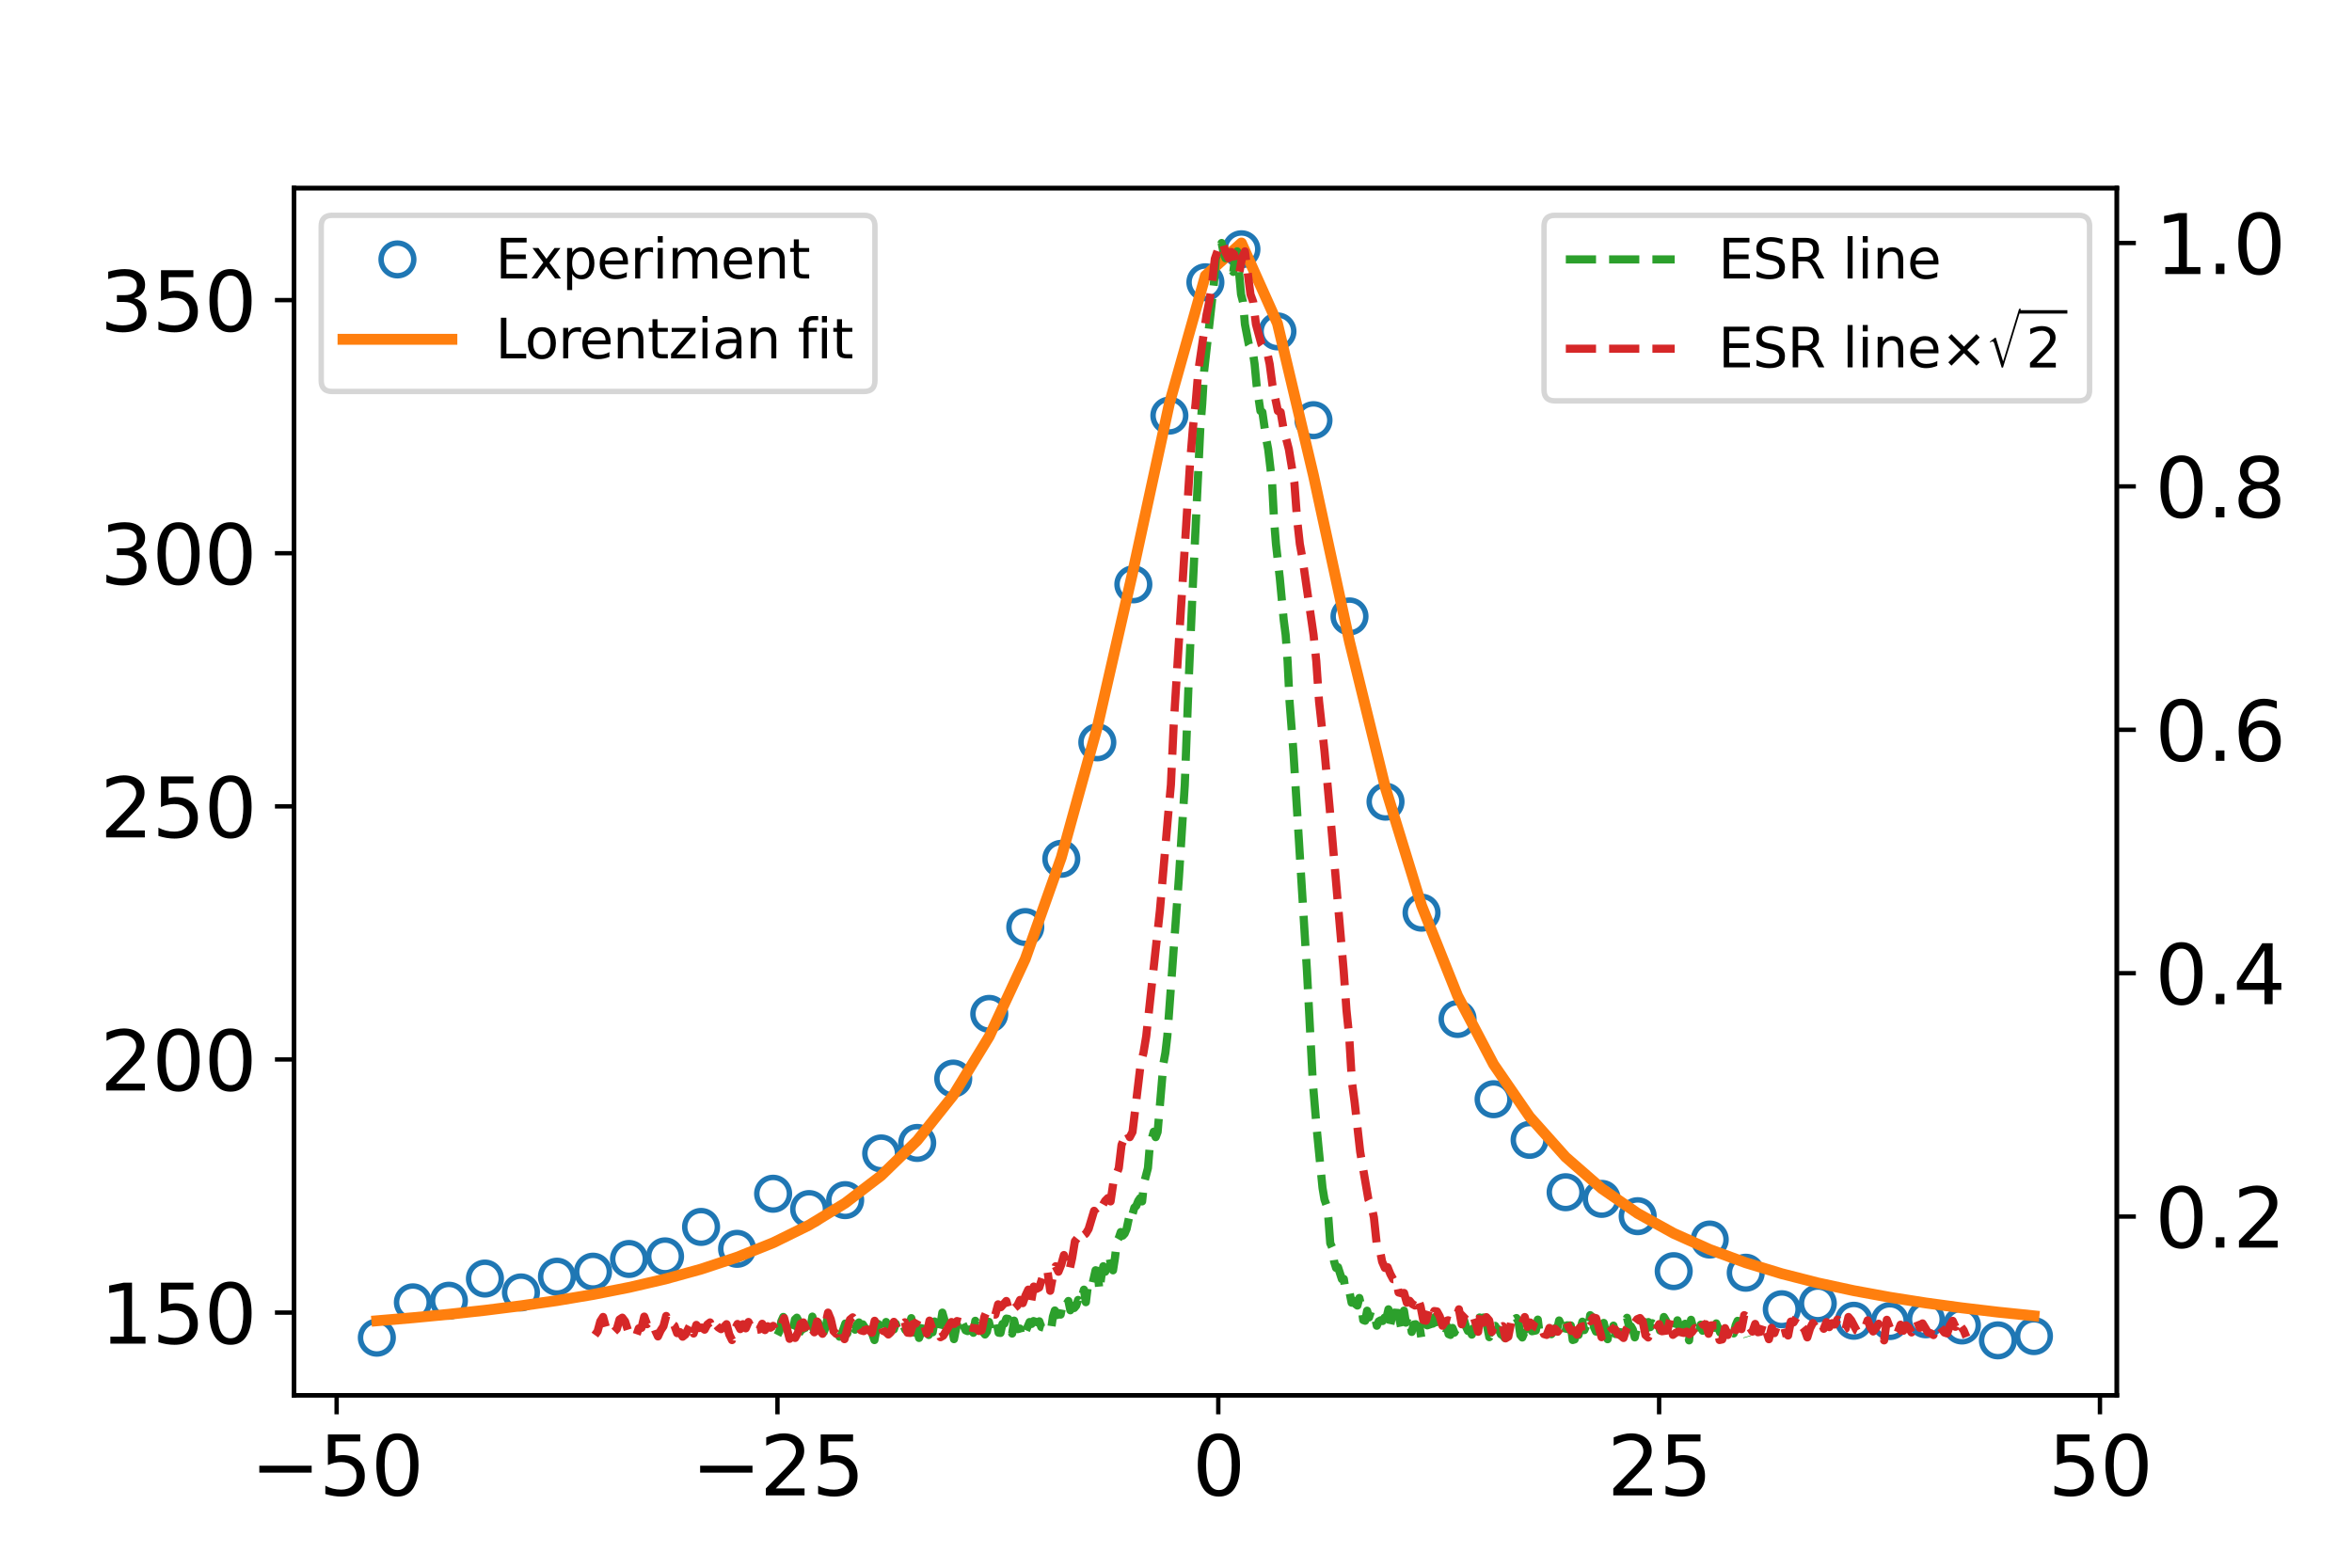 <?xml version="1.0" encoding="utf-8" standalone="no"?>
<!DOCTYPE svg PUBLIC "-//W3C//DTD SVG 1.1//EN"
  "http://www.w3.org/Graphics/SVG/1.1/DTD/svg11.dtd">
<svg xmlns:xlink="http://www.w3.org/1999/xlink" width="432pt" height="288pt" viewBox="0 0 432 288" xmlns="http://www.w3.org/2000/svg" version="1.1">
 <defs>
  <style type="text/css">*{stroke-linejoin: round; stroke-linecap: butt}</style>
 </defs>
 <g id="figure_1">
  <g id="patch_1">
   <path d="M 0 288 
L 432 288 
L 432 0 
L 0 0 
z
" style="fill: #ffffff"/>
  </g>
  <g id="axes_1">
   <g id="patch_2">
    <path d="M 54 256.32 
L 388.8 256.32 
L 388.8 34.56 
L 54 34.56 
z
" style="fill: #ffffff"/>
   </g>
   <g id="matplotlib.axis_1">
    <g id="xtick_1">
     <g id="line2d_1">
      <defs>
       <path id="m0dbe9661f1" d="M 0 0 
L 0 3.5 
" style="stroke: #000000; stroke-width: 0.8"/>
      </defs>
      <g>
       <use xlink:href="#m0dbe9661f1" x="61.83" y="256.32" style="stroke: #000000; stroke-width: 0.8"/>
      </g>
     </g>
     <g id="text_1">
      <!-- −50 -->
      <g transform="translate(46.002 274.718)scale(0.15 -0.15)">
       <defs>
        <path id="DejaVuSans-2212" d="M 678 2272 
L 4684 2272 
L 4684 1741 
L 678 1741 
L 678 2272 
z
" transform="scale(0.016)"/>
        <path id="DejaVuSans-35" d="M 691 4666 
L 3169 4666 
L 3169 4134 
L 1269 4134 
L 1269 2991 
Q 1406 3038 1543 3061 
Q 1681 3084 1819 3084 
Q 2600 3084 3056 2656 
Q 3513 2228 3513 1497 
Q 3513 744 3044 326 
Q 2575 -91 1722 -91 
Q 1428 -91 1123 -41 
Q 819 9 494 109 
L 494 744 
Q 775 591 1075 516 
Q 1375 441 1709 441 
Q 2250 441 2565 725 
Q 2881 1009 2881 1497 
Q 2881 1984 2565 2268 
Q 2250 2553 1709 2553 
Q 1456 2553 1204 2497 
Q 953 2441 691 2322 
L 691 4666 
z
" transform="scale(0.016)"/>
        <path id="DejaVuSans-30" d="M 2034 4250 
Q 1547 4250 1301 3770 
Q 1056 3291 1056 2328 
Q 1056 1369 1301 889 
Q 1547 409 2034 409 
Q 2525 409 2770 889 
Q 3016 1369 3016 2328 
Q 3016 3291 2770 3770 
Q 2525 4250 2034 4250 
z
M 2034 4750 
Q 2819 4750 3233 4129 
Q 3647 3509 3647 2328 
Q 3647 1150 3233 529 
Q 2819 -91 2034 -91 
Q 1250 -91 836 529 
Q 422 1150 422 2328 
Q 422 3509 836 4129 
Q 1250 4750 2034 4750 
z
" transform="scale(0.016)"/>
       </defs>
       <use xlink:href="#DejaVuSans-2212"/>
       <use xlink:href="#DejaVuSans-35" x="83.789"/>
       <use xlink:href="#DejaVuSans-30" x="147.412"/>
      </g>
     </g>
    </g>
    <g id="xtick_2">
     <g id="line2d_2">
      <g>
       <use xlink:href="#m0dbe9661f1" x="142.799" y="256.32" style="stroke: #000000; stroke-width: 0.8"/>
      </g>
     </g>
     <g id="text_2">
      <!-- −25 -->
      <g transform="translate(126.97 274.718)scale(0.15 -0.15)">
       <defs>
        <path id="DejaVuSans-32" d="M 1228 531 
L 3431 531 
L 3431 0 
L 469 0 
L 469 531 
Q 828 903 1448 1529 
Q 2069 2156 2228 2338 
Q 2531 2678 2651 2914 
Q 2772 3150 2772 3378 
Q 2772 3750 2511 3984 
Q 2250 4219 1831 4219 
Q 1534 4219 1204 4116 
Q 875 4013 500 3803 
L 500 4441 
Q 881 4594 1212 4672 
Q 1544 4750 1819 4750 
Q 2544 4750 2975 4387 
Q 3406 4025 3406 3419 
Q 3406 3131 3298 2873 
Q 3191 2616 2906 2266 
Q 2828 2175 2409 1742 
Q 1991 1309 1228 531 
z
" transform="scale(0.016)"/>
       </defs>
       <use xlink:href="#DejaVuSans-2212"/>
       <use xlink:href="#DejaVuSans-32" x="83.789"/>
       <use xlink:href="#DejaVuSans-35" x="147.412"/>
      </g>
     </g>
    </g>
    <g id="xtick_3">
     <g id="line2d_3">
      <g>
       <use xlink:href="#m0dbe9661f1" x="223.767" y="256.32" style="stroke: #000000; stroke-width: 0.8"/>
      </g>
     </g>
     <g id="text_3">
      <!-- 0 -->
      <g transform="translate(218.996 274.718)scale(0.15 -0.15)">
       <use xlink:href="#DejaVuSans-30"/>
      </g>
     </g>
    </g>
    <g id="xtick_4">
     <g id="line2d_4">
      <g>
       <use xlink:href="#m0dbe9661f1" x="304.736" y="256.32" style="stroke: #000000; stroke-width: 0.8"/>
      </g>
     </g>
     <g id="text_4">
      <!-- 25 -->
      <g transform="translate(295.192 274.718)scale(0.15 -0.15)">
       <use xlink:href="#DejaVuSans-32"/>
       <use xlink:href="#DejaVuSans-35" x="63.623"/>
      </g>
     </g>
    </g>
    <g id="xtick_5">
     <g id="line2d_5">
      <g>
       <use xlink:href="#m0dbe9661f1" x="385.705" y="256.32" style="stroke: #000000; stroke-width: 0.8"/>
      </g>
     </g>
     <g id="text_5">
      <!-- 50 -->
      <g transform="translate(376.161 274.718)scale(0.15 -0.15)">
       <use xlink:href="#DejaVuSans-35"/>
       <use xlink:href="#DejaVuSans-30" x="63.623"/>
      </g>
     </g>
    </g>
   </g>
   <g id="matplotlib.axis_2">
    <g id="ytick_1">
     <g id="line2d_6">
      <defs>
       <path id="mdc66118379" d="M 0 0 
L -3.5 0 
" style="stroke: #000000; stroke-width: 0.8"/>
      </defs>
      <g>
       <use xlink:href="#mdc66118379" x="54" y="241.137" style="stroke: #000000; stroke-width: 0.8"/>
      </g>
     </g>
     <g id="text_6">
      <!-- 150 -->
      <g transform="translate(18.369 246.836)scale(0.15 -0.15)">
       <defs>
        <path id="DejaVuSans-31" d="M 794 531 
L 1825 531 
L 1825 4091 
L 703 3866 
L 703 4441 
L 1819 4666 
L 2450 4666 
L 2450 531 
L 3481 531 
L 3481 0 
L 794 0 
L 794 531 
z
" transform="scale(0.016)"/>
       </defs>
       <use xlink:href="#DejaVuSans-31"/>
       <use xlink:href="#DejaVuSans-35" x="63.623"/>
       <use xlink:href="#DejaVuSans-30" x="127.246"/>
      </g>
     </g>
    </g>
    <g id="ytick_2">
     <g id="line2d_7">
      <g>
       <use xlink:href="#mdc66118379" x="54" y="194.637" style="stroke: #000000; stroke-width: 0.8"/>
      </g>
     </g>
     <g id="text_7">
      <!-- 200 -->
      <g transform="translate(18.369 200.336)scale(0.15 -0.15)">
       <use xlink:href="#DejaVuSans-32"/>
       <use xlink:href="#DejaVuSans-30" x="63.623"/>
       <use xlink:href="#DejaVuSans-30" x="127.246"/>
      </g>
     </g>
    </g>
    <g id="ytick_3">
     <g id="line2d_8">
      <g>
       <use xlink:href="#mdc66118379" x="54" y="148.137" style="stroke: #000000; stroke-width: 0.8"/>
      </g>
     </g>
     <g id="text_8">
      <!-- 250 -->
      <g transform="translate(18.369 153.836)scale(0.15 -0.15)">
       <use xlink:href="#DejaVuSans-32"/>
       <use xlink:href="#DejaVuSans-35" x="63.623"/>
       <use xlink:href="#DejaVuSans-30" x="127.246"/>
      </g>
     </g>
    </g>
    <g id="ytick_4">
     <g id="line2d_9">
      <g>
       <use xlink:href="#mdc66118379" x="54" y="101.637" style="stroke: #000000; stroke-width: 0.8"/>
      </g>
     </g>
     <g id="text_9">
      <!-- 300 -->
      <g transform="translate(18.369 107.335)scale(0.15 -0.15)">
       <defs>
        <path id="DejaVuSans-33" d="M 2597 2516 
Q 3050 2419 3304 2112 
Q 3559 1806 3559 1356 
Q 3559 666 3084 287 
Q 2609 -91 1734 -91 
Q 1441 -91 1130 -33 
Q 819 25 488 141 
L 488 750 
Q 750 597 1062 519 
Q 1375 441 1716 441 
Q 2309 441 2620 675 
Q 2931 909 2931 1356 
Q 2931 1769 2642 2001 
Q 2353 2234 1838 2234 
L 1294 2234 
L 1294 2753 
L 1863 2753 
Q 2328 2753 2575 2939 
Q 2822 3125 2822 3475 
Q 2822 3834 2567 4026 
Q 2313 4219 1838 4219 
Q 1578 4219 1281 4162 
Q 984 4106 628 3988 
L 628 4550 
Q 988 4650 1302 4700 
Q 1616 4750 1894 4750 
Q 2613 4750 3031 4423 
Q 3450 4097 3450 3541 
Q 3450 3153 3228 2886 
Q 3006 2619 2597 2516 
z
" transform="scale(0.016)"/>
       </defs>
       <use xlink:href="#DejaVuSans-33"/>
       <use xlink:href="#DejaVuSans-30" x="63.623"/>
       <use xlink:href="#DejaVuSans-30" x="127.246"/>
      </g>
     </g>
    </g>
    <g id="ytick_5">
     <g id="line2d_10">
      <g>
       <use xlink:href="#mdc66118379" x="54" y="55.137" style="stroke: #000000; stroke-width: 0.8"/>
      </g>
     </g>
     <g id="text_10">
      <!-- 350 -->
      <g transform="translate(18.369 60.835)scale(0.15 -0.15)">
       <use xlink:href="#DejaVuSans-33"/>
       <use xlink:href="#DejaVuSans-35" x="63.623"/>
       <use xlink:href="#DejaVuSans-30" x="127.246"/>
      </g>
     </g>
    </g>
   </g>
   <g id="line2d_11">
    <defs>
     <path id="m315467186f" d="M 0 3 
C 0.796 3 1.559 2.684 2.121 2.121 
C 2.684 1.559 3 0.796 3 0 
C 3 -0.796 2.684 -1.559 2.121 -2.121 
C 1.559 -2.684 0.796 -3 0 -3 
C -0.796 -3 -1.559 -2.684 -2.121 -2.121 
C -2.684 -1.559 -3 -0.796 -3 0 
C -3 0.796 -2.684 1.559 -2.121 2.121 
C -1.559 2.684 -0.796 3 0 3 
z
" style="stroke: #1f77b4"/>
    </defs>
    <g clip-path="url(#p5392409172)">
     <use xlink:href="#m315467186f" x="69.218" y="245.745" style="fill-opacity: 0; stroke: #1f77b4"/>
     <use xlink:href="#m315467186f" x="75.835" y="239.255" style="fill-opacity: 0; stroke: #1f77b4"/>
     <use xlink:href="#m315467186f" x="82.451" y="238.957" style="fill-opacity: 0; stroke: #1f77b4"/>
     <use xlink:href="#m315467186f" x="89.068" y="234.885" style="fill-opacity: 0; stroke: #1f77b4"/>
     <use xlink:href="#m315467186f" x="95.685" y="237.433" style="fill-opacity: 0; stroke: #1f77b4"/>
     <use xlink:href="#m315467186f" x="102.301" y="234.543" style="fill-opacity: 0; stroke: #1f77b4"/>
     <use xlink:href="#m315467186f" x="108.918" y="233.619" style="fill-opacity: 0; stroke: #1f77b4"/>
     <use xlink:href="#m315467186f" x="115.534" y="231.286" style="fill-opacity: 0; stroke: #1f77b4"/>
     <use xlink:href="#m315467186f" x="122.151" y="230.809" style="fill-opacity: 0; stroke: #1f77b4"/>
     <use xlink:href="#m315467186f" x="128.768" y="225.399" style="fill-opacity: 0; stroke: #1f77b4"/>
     <use xlink:href="#m315467186f" x="135.384" y="229.423" style="fill-opacity: 0; stroke: #1f77b4"/>
     <use xlink:href="#m315467186f" x="142.001" y="219.303" style="fill-opacity: 0; stroke: #1f77b4"/>
     <use xlink:href="#m315467186f" x="148.617" y="222.117" style="fill-opacity: 0; stroke: #1f77b4"/>
     <use xlink:href="#m315467186f" x="155.234" y="220.476" style="fill-opacity: 0; stroke: #1f77b4"/>
     <use xlink:href="#m315467186f" x="161.85" y="211.899" style="fill-opacity: 0; stroke: #1f77b4"/>
     <use xlink:href="#m315467186f" x="168.467" y="209.971" style="fill-opacity: 0; stroke: #1f77b4"/>
     <use xlink:href="#m315467186f" x="175.084" y="198.144" style="fill-opacity: 0; stroke: #1f77b4"/>
     <use xlink:href="#m315467186f" x="181.7" y="186.262" style="fill-opacity: 0; stroke: #1f77b4"/>
     <use xlink:href="#m315467186f" x="188.317" y="170.311" style="fill-opacity: 0; stroke: #1f77b4"/>
     <use xlink:href="#m315467186f" x="194.934" y="157.775" style="fill-opacity: 0; stroke: #1f77b4"/>
     <use xlink:href="#m315467186f" x="201.55" y="136.377" style="fill-opacity: 0; stroke: #1f77b4"/>
     <use xlink:href="#m315467186f" x="208.167" y="107.349" style="fill-opacity: 0; stroke: #1f77b4"/>
     <use xlink:href="#m315467186f" x="214.783" y="76.349" style="fill-opacity: 0; stroke: #1f77b4"/>
     <use xlink:href="#m315467186f" x="221.4" y="51.86" style="fill-opacity: 0; stroke: #1f77b4"/>
     <use xlink:href="#m315467186f" x="228.017" y="45.794" style="fill-opacity: 0; stroke: #1f77b4"/>
     <use xlink:href="#m315467186f" x="234.633" y="60.88" style="fill-opacity: 0; stroke: #1f77b4"/>
     <use xlink:href="#m315467186f" x="241.25" y="77.192" style="fill-opacity: 0; stroke: #1f77b4"/>
     <use xlink:href="#m315467186f" x="247.866" y="113.244" style="fill-opacity: 0; stroke: #1f77b4"/>
     <use xlink:href="#m315467186f" x="254.483" y="147.273" style="fill-opacity: 0; stroke: #1f77b4"/>
     <use xlink:href="#m315467186f" x="261.1" y="167.668" style="fill-opacity: 0; stroke: #1f77b4"/>
     <use xlink:href="#m315467186f" x="267.716" y="187.2" style="fill-opacity: 0; stroke: #1f77b4"/>
     <use xlink:href="#m315467186f" x="274.333" y="201.94" style="fill-opacity: 0; stroke: #1f77b4"/>
     <use xlink:href="#m315467186f" x="280.949" y="209.408" style="fill-opacity: 0; stroke: #1f77b4"/>
     <use xlink:href="#m315467186f" x="287.566" y="219.025" style="fill-opacity: 0; stroke: #1f77b4"/>
     <use xlink:href="#m315467186f" x="294.183" y="220.244" style="fill-opacity: 0; stroke: #1f77b4"/>
     <use xlink:href="#m315467186f" x="300.799" y="223.427" style="fill-opacity: 0; stroke: #1f77b4"/>
     <use xlink:href="#m315467186f" x="307.416" y="233.524" style="fill-opacity: 0; stroke: #1f77b4"/>
     <use xlink:href="#m315467186f" x="314.032" y="227.716" style="fill-opacity: 0; stroke: #1f77b4"/>
     <use xlink:href="#m315467186f" x="320.649" y="233.815" style="fill-opacity: 0; stroke: #1f77b4"/>
     <use xlink:href="#m315467186f" x="327.266" y="240.521" style="fill-opacity: 0; stroke: #1f77b4"/>
     <use xlink:href="#m315467186f" x="333.882" y="239.445" style="fill-opacity: 0; stroke: #1f77b4"/>
     <use xlink:href="#m315467186f" x="340.499" y="242.638" style="fill-opacity: 0; stroke: #1f77b4"/>
     <use xlink:href="#m315467186f" x="347.115" y="242.696" style="fill-opacity: 0; stroke: #1f77b4"/>
     <use xlink:href="#m315467186f" x="353.732" y="242.368" style="fill-opacity: 0; stroke: #1f77b4"/>
     <use xlink:href="#m315467186f" x="360.349" y="243.505" style="fill-opacity: 0; stroke: #1f77b4"/>
     <use xlink:href="#m315467186f" x="366.965" y="246.24" style="fill-opacity: 0; stroke: #1f77b4"/>
     <use xlink:href="#m315467186f" x="373.582" y="245.454" style="fill-opacity: 0; stroke: #1f77b4"/>
    </g>
   </g>
   <g id="line2d_12">
    <path d="M 69.218 242.642 
L 75.835 242.081 
L 82.451 241.444 
L 89.068 240.719 
L 95.685 239.887 
L 102.301 238.928 
L 108.918 237.814 
L 115.534 236.512 
L 122.151 234.977 
L 128.768 233.152 
L 135.384 230.963 
L 142.001 228.31 
L 148.617 225.059 
L 155.234 221.027 
L 161.85 215.965 
L 168.467 209.524 
L 175.084 201.221 
L 181.7 190.395 
L 188.317 176.171 
L 194.934 157.517 
L 201.55 133.567 
L 208.167 104.611 
L 214.783 74.134 
L 221.4 50.638 
L 228.017 44.64 
L 234.633 59.417 
L 241.25 87.336 
L 247.866 117.878 
L 254.483 144.808 
L 261.1 166.356 
L 267.716 182.927 
L 274.333 195.531 
L 280.949 205.15 
L 287.566 212.562 
L 294.183 218.344 
L 300.799 222.916 
L 307.416 226.577 
L 314.032 229.545 
L 320.649 231.979 
L 327.266 233.997 
L 333.882 235.685 
L 340.499 237.112 
L 347.115 238.326 
L 353.732 239.368 
L 360.349 240.268 
L 366.965 241.051 
L 373.582 241.735 
" clip-path="url(#p5392409172)" style="fill: none; stroke: #ff7f0e; stroke-width: 2; stroke-linecap: square"/>
   </g>
   <g id="patch_3">
    <path d="M 54 256.32 
L 54 34.56 
" style="fill: none; stroke: #000000; stroke-width: 0.8; stroke-linejoin: miter; stroke-linecap: square"/>
   </g>
   <g id="patch_4">
    <path d="M 388.8 256.32 
L 388.8 34.56 
" style="fill: none; stroke: #000000; stroke-width: 0.8; stroke-linejoin: miter; stroke-linecap: square"/>
   </g>
   <g id="patch_5">
    <path d="M 54 256.32 
L 388.8 256.32 
" style="fill: none; stroke: #000000; stroke-width: 0.8; stroke-linejoin: miter; stroke-linecap: square"/>
   </g>
   <g id="patch_6">
    <path d="M 54 34.56 
L 388.8 34.56 
" style="fill: none; stroke: #000000; stroke-width: 0.8; stroke-linejoin: miter; stroke-linecap: square"/>
   </g>
   <g id="legend_1">
    <g id="patch_7">
     <path d="M 61 71.916 
L 158.702 71.916 
Q 160.702 71.916 160.702 69.916 
L 160.702 41.56 
Q 160.702 39.56 158.702 39.56 
L 61 39.56 
Q 59 39.56 59 41.56 
L 59 69.916 
Q 59 71.916 61 71.916 
z
" style="fill: #ffffff; opacity: 0.8; stroke: #cccccc; stroke-linejoin: miter"/>
    </g>
    <g id="line2d_13">
     <g>
      <use xlink:href="#m315467186f" x="73" y="47.658" style="fill-opacity: 0; stroke: #1f77b4"/>
     </g>
    </g>
    <g id="text_11">
     <!-- Experiment -->
     <g transform="translate(91 51.158)scale(0.1 -0.1)">
      <defs>
       <path id="DejaVuSans-45" d="M 628 4666 
L 3578 4666 
L 3578 4134 
L 1259 4134 
L 1259 2753 
L 3481 2753 
L 3481 2222 
L 1259 2222 
L 1259 531 
L 3634 531 
L 3634 0 
L 628 0 
L 628 4666 
z
" transform="scale(0.016)"/>
       <path id="DejaVuSans-78" d="M 3513 3500 
L 2247 1797 
L 3578 0 
L 2900 0 
L 1881 1375 
L 863 0 
L 184 0 
L 1544 1831 
L 300 3500 
L 978 3500 
L 1906 2253 
L 2834 3500 
L 3513 3500 
z
" transform="scale(0.016)"/>
       <path id="DejaVuSans-70" d="M 1159 525 
L 1159 -1331 
L 581 -1331 
L 581 3500 
L 1159 3500 
L 1159 2969 
Q 1341 3281 1617 3432 
Q 1894 3584 2278 3584 
Q 2916 3584 3314 3078 
Q 3713 2572 3713 1747 
Q 3713 922 3314 415 
Q 2916 -91 2278 -91 
Q 1894 -91 1617 61 
Q 1341 213 1159 525 
z
M 3116 1747 
Q 3116 2381 2855 2742 
Q 2594 3103 2138 3103 
Q 1681 3103 1420 2742 
Q 1159 2381 1159 1747 
Q 1159 1113 1420 752 
Q 1681 391 2138 391 
Q 2594 391 2855 752 
Q 3116 1113 3116 1747 
z
" transform="scale(0.016)"/>
       <path id="DejaVuSans-65" d="M 3597 1894 
L 3597 1613 
L 953 1613 
Q 991 1019 1311 708 
Q 1631 397 2203 397 
Q 2534 397 2845 478 
Q 3156 559 3463 722 
L 3463 178 
Q 3153 47 2828 -22 
Q 2503 -91 2169 -91 
Q 1331 -91 842 396 
Q 353 884 353 1716 
Q 353 2575 817 3079 
Q 1281 3584 2069 3584 
Q 2775 3584 3186 3129 
Q 3597 2675 3597 1894 
z
M 3022 2063 
Q 3016 2534 2758 2815 
Q 2500 3097 2075 3097 
Q 1594 3097 1305 2825 
Q 1016 2553 972 2059 
L 3022 2063 
z
" transform="scale(0.016)"/>
       <path id="DejaVuSans-72" d="M 2631 2963 
Q 2534 3019 2420 3045 
Q 2306 3072 2169 3072 
Q 1681 3072 1420 2755 
Q 1159 2438 1159 1844 
L 1159 0 
L 581 0 
L 581 3500 
L 1159 3500 
L 1159 2956 
Q 1341 3275 1631 3429 
Q 1922 3584 2338 3584 
Q 2397 3584 2469 3576 
Q 2541 3569 2628 3553 
L 2631 2963 
z
" transform="scale(0.016)"/>
       <path id="DejaVuSans-69" d="M 603 3500 
L 1178 3500 
L 1178 0 
L 603 0 
L 603 3500 
z
M 603 4863 
L 1178 4863 
L 1178 4134 
L 603 4134 
L 603 4863 
z
" transform="scale(0.016)"/>
       <path id="DejaVuSans-6d" d="M 3328 2828 
Q 3544 3216 3844 3400 
Q 4144 3584 4550 3584 
Q 5097 3584 5394 3201 
Q 5691 2819 5691 2113 
L 5691 0 
L 5113 0 
L 5113 2094 
Q 5113 2597 4934 2840 
Q 4756 3084 4391 3084 
Q 3944 3084 3684 2787 
Q 3425 2491 3425 1978 
L 3425 0 
L 2847 0 
L 2847 2094 
Q 2847 2600 2669 2842 
Q 2491 3084 2119 3084 
Q 1678 3084 1418 2786 
Q 1159 2488 1159 1978 
L 1159 0 
L 581 0 
L 581 3500 
L 1159 3500 
L 1159 2956 
Q 1356 3278 1631 3431 
Q 1906 3584 2284 3584 
Q 2666 3584 2933 3390 
Q 3200 3197 3328 2828 
z
" transform="scale(0.016)"/>
       <path id="DejaVuSans-6e" d="M 3513 2113 
L 3513 0 
L 2938 0 
L 2938 2094 
Q 2938 2591 2744 2837 
Q 2550 3084 2163 3084 
Q 1697 3084 1428 2787 
Q 1159 2491 1159 1978 
L 1159 0 
L 581 0 
L 581 3500 
L 1159 3500 
L 1159 2956 
Q 1366 3272 1645 3428 
Q 1925 3584 2291 3584 
Q 2894 3584 3203 3211 
Q 3513 2838 3513 2113 
z
" transform="scale(0.016)"/>
       <path id="DejaVuSans-74" d="M 1172 4494 
L 1172 3500 
L 2356 3500 
L 2356 3053 
L 1172 3053 
L 1172 1153 
Q 1172 725 1289 603 
Q 1406 481 1766 481 
L 2356 481 
L 2356 0 
L 1766 0 
Q 1100 0 847 248 
Q 594 497 594 1153 
L 594 3053 
L 172 3053 
L 172 3500 
L 594 3500 
L 594 4494 
L 1172 4494 
z
" transform="scale(0.016)"/>
      </defs>
      <use xlink:href="#DejaVuSans-45"/>
      <use xlink:href="#DejaVuSans-78" x="63.184"/>
      <use xlink:href="#DejaVuSans-70" x="122.363"/>
      <use xlink:href="#DejaVuSans-65" x="185.84"/>
      <use xlink:href="#DejaVuSans-72" x="247.363"/>
      <use xlink:href="#DejaVuSans-69" x="288.477"/>
      <use xlink:href="#DejaVuSans-6d" x="316.26"/>
      <use xlink:href="#DejaVuSans-65" x="413.672"/>
      <use xlink:href="#DejaVuSans-6e" x="475.195"/>
      <use xlink:href="#DejaVuSans-74" x="538.574"/>
     </g>
    </g>
    <g id="line2d_14">
     <path d="M 63 62.337 
L 73 62.337 
L 83 62.337 
" style="fill: none; stroke: #ff7f0e; stroke-width: 2; stroke-linecap: square"/>
    </g>
    <g id="text_12">
     <!-- Lorentzian fit -->
     <g transform="translate(91 65.837)scale(0.1 -0.1)">
      <defs>
       <path id="DejaVuSans-4c" d="M 628 4666 
L 1259 4666 
L 1259 531 
L 3531 531 
L 3531 0 
L 628 0 
L 628 4666 
z
" transform="scale(0.016)"/>
       <path id="DejaVuSans-6f" d="M 1959 3097 
Q 1497 3097 1228 2736 
Q 959 2375 959 1747 
Q 959 1119 1226 758 
Q 1494 397 1959 397 
Q 2419 397 2687 759 
Q 2956 1122 2956 1747 
Q 2956 2369 2687 2733 
Q 2419 3097 1959 3097 
z
M 1959 3584 
Q 2709 3584 3137 3096 
Q 3566 2609 3566 1747 
Q 3566 888 3137 398 
Q 2709 -91 1959 -91 
Q 1206 -91 779 398 
Q 353 888 353 1747 
Q 353 2609 779 3096 
Q 1206 3584 1959 3584 
z
" transform="scale(0.016)"/>
       <path id="DejaVuSans-7a" d="M 353 3500 
L 3084 3500 
L 3084 2975 
L 922 459 
L 3084 459 
L 3084 0 
L 275 0 
L 275 525 
L 2438 3041 
L 353 3041 
L 353 3500 
z
" transform="scale(0.016)"/>
       <path id="DejaVuSans-61" d="M 2194 1759 
Q 1497 1759 1228 1600 
Q 959 1441 959 1056 
Q 959 750 1161 570 
Q 1363 391 1709 391 
Q 2188 391 2477 730 
Q 2766 1069 2766 1631 
L 2766 1759 
L 2194 1759 
z
M 3341 1997 
L 3341 0 
L 2766 0 
L 2766 531 
Q 2569 213 2275 61 
Q 1981 -91 1556 -91 
Q 1019 -91 701 211 
Q 384 513 384 1019 
Q 384 1609 779 1909 
Q 1175 2209 1959 2209 
L 2766 2209 
L 2766 2266 
Q 2766 2663 2505 2880 
Q 2244 3097 1772 3097 
Q 1472 3097 1187 3025 
Q 903 2953 641 2809 
L 641 3341 
Q 956 3463 1253 3523 
Q 1550 3584 1831 3584 
Q 2591 3584 2966 3190 
Q 3341 2797 3341 1997 
z
" transform="scale(0.016)"/>
       <path id="DejaVuSans-20" transform="scale(0.016)"/>
       <path id="DejaVuSans-66" d="M 2375 4863 
L 2375 4384 
L 1825 4384 
Q 1516 4384 1395 4259 
Q 1275 4134 1275 3809 
L 1275 3500 
L 2222 3500 
L 2222 3053 
L 1275 3053 
L 1275 0 
L 697 0 
L 697 3053 
L 147 3053 
L 147 3500 
L 697 3500 
L 697 3744 
Q 697 4328 969 4595 
Q 1241 4863 1831 4863 
L 2375 4863 
z
" transform="scale(0.016)"/>
      </defs>
      <use xlink:href="#DejaVuSans-4c"/>
      <use xlink:href="#DejaVuSans-6f" x="53.963"/>
      <use xlink:href="#DejaVuSans-72" x="115.145"/>
      <use xlink:href="#DejaVuSans-65" x="154.008"/>
      <use xlink:href="#DejaVuSans-6e" x="215.531"/>
      <use xlink:href="#DejaVuSans-74" x="278.91"/>
      <use xlink:href="#DejaVuSans-7a" x="318.119"/>
      <use xlink:href="#DejaVuSans-69" x="370.609"/>
      <use xlink:href="#DejaVuSans-61" x="398.393"/>
      <use xlink:href="#DejaVuSans-6e" x="459.672"/>
      <use xlink:href="#DejaVuSans-20" x="523.051"/>
      <use xlink:href="#DejaVuSans-66" x="554.838"/>
      <use xlink:href="#DejaVuSans-69" x="590.043"/>
      <use xlink:href="#DejaVuSans-74" x="617.826"/>
     </g>
    </g>
   </g>
  </g>
  <g id="axes_2">
   <g id="matplotlib.axis_3">
    <g id="ytick_6">
     <g id="line2d_15">
      <defs>
       <path id="md4d735461f" d="M 0 0 
L 3.5 0 
" style="stroke: #000000; stroke-width: 0.8"/>
      </defs>
      <g>
       <use xlink:href="#md4d735461f" x="388.8" y="223.496" style="stroke: #000000; stroke-width: 0.8"/>
      </g>
     </g>
     <g id="text_13">
      <!-- 0.2 -->
      <g transform="translate(395.8 229.195)scale(0.15 -0.15)">
       <defs>
        <path id="DejaVuSans-2e" d="M 684 794 
L 1344 794 
L 1344 0 
L 684 0 
L 684 794 
z
" transform="scale(0.016)"/>
       </defs>
       <use xlink:href="#DejaVuSans-30"/>
       <use xlink:href="#DejaVuSans-2e" x="63.623"/>
       <use xlink:href="#DejaVuSans-32" x="95.41"/>
      </g>
     </g>
    </g>
    <g id="ytick_7">
     <g id="line2d_16">
      <g>
       <use xlink:href="#md4d735461f" x="388.8" y="178.782" style="stroke: #000000; stroke-width: 0.8"/>
      </g>
     </g>
     <g id="text_14">
      <!-- 0.4 -->
      <g transform="translate(395.8 184.481)scale(0.15 -0.15)">
       <defs>
        <path id="DejaVuSans-34" d="M 2419 4116 
L 825 1625 
L 2419 1625 
L 2419 4116 
z
M 2253 4666 
L 3047 4666 
L 3047 1625 
L 3713 1625 
L 3713 1100 
L 3047 1100 
L 3047 0 
L 2419 0 
L 2419 1100 
L 313 1100 
L 313 1709 
L 2253 4666 
z
" transform="scale(0.016)"/>
       </defs>
       <use xlink:href="#DejaVuSans-30"/>
       <use xlink:href="#DejaVuSans-2e" x="63.623"/>
       <use xlink:href="#DejaVuSans-34" x="95.41"/>
      </g>
     </g>
    </g>
    <g id="ytick_8">
     <g id="line2d_17">
      <g>
       <use xlink:href="#md4d735461f" x="388.8" y="134.068" style="stroke: #000000; stroke-width: 0.8"/>
      </g>
     </g>
     <g id="text_15">
      <!-- 0.6 -->
      <g transform="translate(395.8 139.767)scale(0.15 -0.15)">
       <defs>
        <path id="DejaVuSans-36" d="M 2113 2584 
Q 1688 2584 1439 2293 
Q 1191 2003 1191 1497 
Q 1191 994 1439 701 
Q 1688 409 2113 409 
Q 2538 409 2786 701 
Q 3034 994 3034 1497 
Q 3034 2003 2786 2293 
Q 2538 2584 2113 2584 
z
M 3366 4563 
L 3366 3988 
Q 3128 4100 2886 4159 
Q 2644 4219 2406 4219 
Q 1781 4219 1451 3797 
Q 1122 3375 1075 2522 
Q 1259 2794 1537 2939 
Q 1816 3084 2150 3084 
Q 2853 3084 3261 2657 
Q 3669 2231 3669 1497 
Q 3669 778 3244 343 
Q 2819 -91 2113 -91 
Q 1303 -91 875 529 
Q 447 1150 447 2328 
Q 447 3434 972 4092 
Q 1497 4750 2381 4750 
Q 2619 4750 2861 4703 
Q 3103 4656 3366 4563 
z
" transform="scale(0.016)"/>
       </defs>
       <use xlink:href="#DejaVuSans-30"/>
       <use xlink:href="#DejaVuSans-2e" x="63.623"/>
       <use xlink:href="#DejaVuSans-36" x="95.41"/>
      </g>
     </g>
    </g>
    <g id="ytick_9">
     <g id="line2d_18">
      <g>
       <use xlink:href="#md4d735461f" x="388.8" y="89.354" style="stroke: #000000; stroke-width: 0.8"/>
      </g>
     </g>
     <g id="text_16">
      <!-- 0.8 -->
      <g transform="translate(395.8 95.053)scale(0.15 -0.15)">
       <defs>
        <path id="DejaVuSans-38" d="M 2034 2216 
Q 1584 2216 1326 1975 
Q 1069 1734 1069 1313 
Q 1069 891 1326 650 
Q 1584 409 2034 409 
Q 2484 409 2743 651 
Q 3003 894 3003 1313 
Q 3003 1734 2745 1975 
Q 2488 2216 2034 2216 
z
M 1403 2484 
Q 997 2584 770 2862 
Q 544 3141 544 3541 
Q 544 4100 942 4425 
Q 1341 4750 2034 4750 
Q 2731 4750 3128 4425 
Q 3525 4100 3525 3541 
Q 3525 3141 3298 2862 
Q 3072 2584 2669 2484 
Q 3125 2378 3379 2068 
Q 3634 1759 3634 1313 
Q 3634 634 3220 271 
Q 2806 -91 2034 -91 
Q 1263 -91 848 271 
Q 434 634 434 1313 
Q 434 1759 690 2068 
Q 947 2378 1403 2484 
z
M 1172 3481 
Q 1172 3119 1398 2916 
Q 1625 2713 2034 2713 
Q 2441 2713 2670 2916 
Q 2900 3119 2900 3481 
Q 2900 3844 2670 4047 
Q 2441 4250 2034 4250 
Q 1625 4250 1398 4047 
Q 1172 3844 1172 3481 
z
" transform="scale(0.016)"/>
       </defs>
       <use xlink:href="#DejaVuSans-30"/>
       <use xlink:href="#DejaVuSans-2e" x="63.623"/>
       <use xlink:href="#DejaVuSans-38" x="95.41"/>
      </g>
     </g>
    </g>
    <g id="ytick_10">
     <g id="line2d_19">
      <g>
       <use xlink:href="#md4d735461f" x="388.8" y="44.64" style="stroke: #000000; stroke-width: 0.8"/>
      </g>
     </g>
     <g id="text_17">
      <!-- 1.0 -->
      <g transform="translate(395.8 50.339)scale(0.15 -0.15)">
       <use xlink:href="#DejaVuSans-31"/>
       <use xlink:href="#DejaVuSans-2e" x="63.623"/>
       <use xlink:href="#DejaVuSans-30" x="95.41"/>
      </g>
     </g>
    </g>
   </g>
   <g id="line2d_20">
    <path d="M 142.799 245.265 
L 143.155 244.571 
L 143.511 242.725 
L 143.868 241.936 
L 144.224 243.768 
L 144.58 243.825 
L 144.936 244.917 
L 145.293 244.672 
L 145.649 244.167 
L 146.005 242.403 
L 146.361 242.071 
L 146.718 242.739 
L 147.074 244.294 
L 147.786 244.773 
L 148.143 245.506 
L 148.499 244.033 
L 148.855 243.944 
L 149.211 241.872 
L 149.568 243.268 
L 149.924 242.807 
L 150.28 242.963 
L 150.993 245.513 
L 151.705 243.655 
L 152.062 241.754 
L 152.418 243.256 
L 152.774 243.132 
L 153.13 243.525 
L 153.487 244.914 
L 153.843 244.715 
L 154.199 245.568 
L 154.555 245.17 
L 155.268 243.141 
L 155.624 244.976 
L 155.98 243.398 
L 156.337 243.972 
L 156.693 243.882 
L 157.049 244.274 
L 157.405 243.322 
L 157.762 242.943 
L 158.118 244.152 
L 158.474 243.294 
L 158.831 243.867 
L 159.187 244.176 
L 159.543 243.804 
L 159.899 243.266 
L 160.256 245.162 
L 160.612 246.184 
L 160.968 244.233 
L 161.324 243.231 
L 161.681 244.169 
L 162.037 243.264 
L 162.393 244.029 
L 162.749 242.863 
L 163.462 244.834 
L 163.818 244.326 
L 164.174 244.229 
L 164.531 243.191 
L 164.887 244.351 
L 165.243 243.646 
L 165.6 243.914 
L 165.956 243.579 
L 166.312 244.328 
L 166.668 244.638 
L 167.381 242.155 
L 168.093 245.957 
L 168.45 244.258 
L 168.806 245.796 
L 169.162 244.853 
L 169.518 243.187 
L 169.875 242.941 
L 170.587 245.249 
L 170.943 244.093 
L 171.3 244.761 
L 171.656 242.772 
L 172.012 244.426 
L 172.369 245.031 
L 172.725 243.452 
L 173.081 241.141 
L 173.437 242.369 
L 173.794 244.542 
L 174.15 245.032 
L 174.506 244.058 
L 174.862 244.122 
L 175.219 246.015 
L 175.931 242.423 
L 176.287 242.014 
L 177 243.57 
L 177.356 244.394 
L 177.712 244.537 
L 178.069 244.238 
L 178.425 244.374 
L 178.781 244.849 
L 179.137 242.642 
L 179.494 243.744 
L 179.85 243.069 
L 180.206 244.472 
L 180.563 244.687 
L 180.919 245.161 
L 181.275 244.649 
L 181.631 242.834 
L 181.988 244.231 
L 182.344 244.258 
L 182.7 243.342 
L 183.056 242.919 
L 183.413 244.832 
L 183.769 244.873 
L 184.125 243.221 
L 184.481 243.161 
L 184.838 242.239 
L 185.194 242.303 
L 185.55 243.432 
L 185.906 244.987 
L 186.263 242.612 
L 186.619 244.087 
L 186.975 244.169 
L 187.332 244.073 
L 187.688 245.658 
L 188.044 245.375 
L 189.113 242.869 
L 189.469 243.224 
L 189.825 242.692 
L 190.538 242.936 
L 190.894 242.737 
L 191.25 243.78 
L 191.963 243.994 
L 192.319 244.029 
L 192.675 244.513 
L 193.032 244.406 
L 193.388 241.902 
L 193.744 240.748 
L 194.1 241.596 
L 194.457 241.464 
L 194.813 241.505 
L 195.169 239.617 
L 195.526 240.151 
L 196.238 239.003 
L 196.594 240.71 
L 196.951 239.884 
L 197.307 240.296 
L 197.663 239.871 
L 198.019 238.809 
L 198.376 239.404 
L 199.088 236.921 
L 199.444 239.225 
L 199.801 236.354 
L 200.157 236.783 
L 200.513 236.52 
L 201.226 233.361 
L 201.582 233.468 
L 201.938 237.132 
L 202.295 234.441 
L 202.651 232.622 
L 203.007 233.627 
L 203.363 232.372 
L 203.72 230.564 
L 204.076 232.498 
L 204.432 233.372 
L 204.788 231.101 
L 205.145 228.027 
L 205.501 227.401 
L 205.857 226.339 
L 206.213 227.001 
L 206.57 226.619 
L 206.926 225.772 
L 207.638 222.435 
L 207.995 223.116 
L 208.351 221.861 
L 208.707 221.523 
L 209.063 220.624 
L 209.42 220.106 
L 209.776 220.712 
L 210.132 217.318 
L 210.845 214.586 
L 211.201 210.341 
L 211.914 207.902 
L 212.27 208.906 
L 212.626 207.953 
L 213.695 195.345 
L 214.051 193.41 
L 214.407 190.361 
L 216.545 161.072 
L 217.614 144.182 
L 218.326 125.145 
L 219.039 108.778 
L 220.464 78.701 
L 220.82 74.159 
L 221.176 68.092 
L 222.601 55.364 
L 222.958 52.101 
L 223.314 47.567 
L 223.67 46.098 
L 224.026 45.86 
L 224.383 44.64 
L 224.739 46.443 
L 225.095 47.438 
L 225.452 46.291 
L 225.808 46.659 
L 226.164 49.452 
L 226.52 49.948 
L 226.877 47.17 
L 227.233 46.177 
L 227.945 54.072 
L 228.302 55.452 
L 228.658 59.567 
L 229.37 63.251 
L 230.083 64.506 
L 230.439 66.884 
L 230.795 70.679 
L 231.508 75.495 
L 231.864 75.709 
L 232.577 80.68 
L 232.933 82.533 
L 233.646 88.589 
L 234.002 95.404 
L 234.358 99.935 
L 235.071 106.238 
L 235.783 113.893 
L 236.139 116.625 
L 236.496 121.485 
L 236.852 128.813 
L 237.564 138.049 
L 239.346 166.876 
L 240.058 178.44 
L 241.127 198.814 
L 241.84 207.303 
L 242.552 214.574 
L 242.908 218.208 
L 243.265 220.354 
L 243.621 221.334 
L 243.977 223.649 
L 244.333 228.394 
L 244.69 229.184 
L 245.046 231.777 
L 245.402 232.93 
L 245.758 232.796 
L 246.471 234.996 
L 246.827 234.958 
L 247.184 237.443 
L 247.54 237.58 
L 247.896 237.529 
L 248.252 239.316 
L 248.609 238.96 
L 248.965 239.572 
L 249.321 239.843 
L 249.677 238.452 
L 250.034 239.977 
L 250.39 242.507 
L 250.746 242.634 
L 251.102 240.793 
L 251.459 242.029 
L 251.815 240.854 
L 252.171 240.924 
L 252.527 241.841 
L 252.884 243.553 
L 253.24 242.745 
L 253.596 242.55 
L 253.953 242.684 
L 254.309 242.065 
L 254.665 242.056 
L 255.021 240.535 
L 255.378 243.287 
L 255.734 241.636 
L 256.09 241.145 
L 256.803 241.2 
L 257.515 244.662 
L 257.871 240.777 
L 258.228 242.988 
L 258.584 241.977 
L 258.94 242.551 
L 259.296 244.69 
L 259.653 243.337 
L 260.009 243.266 
L 260.365 243.819 
L 260.721 243.624 
L 261.078 245.873 
L 261.434 245.562 
L 261.79 243.02 
L 262.147 243.483 
L 262.859 243.231 
L 263.215 243.15 
L 263.572 241.954 
L 263.928 243.766 
L 264.284 242.957 
L 264.997 243.821 
L 265.353 244.011 
L 265.709 243.51 
L 266.065 245.089 
L 266.422 245.236 
L 266.778 243.952 
L 267.134 244.819 
L 267.49 244.099 
L 267.847 244.656 
L 268.916 242.553 
L 269.272 243.752 
L 269.628 244.509 
L 269.984 244.392 
L 270.341 245.183 
L 270.697 243.926 
L 271.053 243.685 
L 271.409 243.613 
L 271.766 242.031 
L 272.122 242.728 
L 272.478 242.042 
L 272.834 242.163 
L 273.547 245.652 
L 273.903 244.888 
L 274.259 243.638 
L 274.616 243.572 
L 274.972 244.226 
L 275.328 244.253 
L 275.684 245.125 
L 276.041 245.351 
L 276.397 245.799 
L 276.753 244.246 
L 277.466 242.554 
L 277.822 243.025 
L 278.178 242.349 
L 278.535 242.136 
L 278.891 242.768 
L 279.247 245.261 
L 279.603 245.709 
L 279.96 244.853 
L 280.316 245.218 
L 281.028 243.259 
L 281.385 244.566 
L 282.097 244.423 
L 282.453 242.426 
L 282.81 245.227 
L 283.522 244.644 
L 284.235 244.877 
L 284.591 244.637 
L 284.947 245.108 
L 285.304 244.681 
L 285.66 243.986 
L 286.016 244.135 
L 286.372 242.583 
L 286.729 243.383 
L 287.085 243.28 
L 287.441 245.029 
L 287.797 243.478 
L 288.51 243.495 
L 288.866 246.173 
L 289.222 246.063 
L 289.579 243.994 
L 289.935 245.258 
L 290.647 242.804 
L 291.004 244.353 
L 291.36 243.483 
L 291.716 244.175 
L 292.073 241.611 
L 292.429 241.945 
L 292.785 243.833 
L 293.141 244.625 
L 293.498 243.218 
L 293.854 244.75 
L 294.21 244.647 
L 294.566 243.031 
L 295.279 246.027 
L 295.635 243.94 
L 295.991 244.912 
L 296.348 243.529 
L 296.704 245.074 
L 297.416 244.803 
L 297.773 245.347 
L 298.129 242.786 
L 298.485 242.938 
L 298.842 242.089 
L 299.198 243.57 
L 299.554 243.645 
L 299.91 244.265 
L 300.267 245.69 
L 300.623 244.042 
L 300.979 243.062 
L 301.335 243.776 
L 302.048 242.869 
L 302.404 244.109 
L 302.76 242.878 
L 303.117 243.81 
L 303.473 243.084 
L 303.829 243.333 
L 304.185 242.413 
L 304.542 242.873 
L 304.898 244.42 
L 305.254 244.089 
L 305.611 241.944 
L 305.967 242.548 
L 306.679 244.452 
L 307.036 244.701 
L 307.392 244.638 
L 307.748 244.009 
L 308.104 242.557 
L 308.461 243.821 
L 308.817 244.602 
L 309.173 244.027 
L 309.529 243.185 
L 310.242 246.24 
L 310.598 242.46 
L 311.311 245.134 
L 311.667 245.165 
L 312.023 244.726 
L 312.379 243.362 
L 312.736 244.474 
L 313.092 243.485 
L 313.448 243.948 
L 313.805 244.777 
L 314.517 242.672 
L 314.873 243.932 
L 315.23 243.123 
L 315.942 244.787 
L 316.298 244.926 
L 316.655 245.264 
L 317.011 243.751 
L 317.367 243.524 
L 318.08 244.804 
L 318.436 244.965 
L 318.792 243.48 
L 319.148 242.651 
L 319.505 243.747 
L 319.861 242.605 
L 320.217 243.697 
L 320.574 244.399 
L 320.93 245.624 
L 320.93 245.624 
" clip-path="url(#p5392409172)" style="fill: none; stroke-dasharray: 5.55,2.4; stroke-dashoffset: 0; stroke: #2ca02c; stroke-width: 1.5"/>
   </g>
   <g id="line2d_21">
    <path d="M 109.26 245.265 
L 109.764 244.571 
L 110.268 242.725 
L 110.772 241.936 
L 111.276 243.768 
L 111.78 243.825 
L 112.283 244.917 
L 112.787 244.672 
L 113.291 244.167 
L 113.795 242.403 
L 114.299 242.071 
L 114.803 242.739 
L 115.306 244.294 
L 116.314 244.773 
L 116.818 245.506 
L 117.322 244.033 
L 117.826 243.944 
L 118.329 241.872 
L 118.833 243.268 
L 119.337 242.807 
L 119.841 242.963 
L 120.345 244.417 
L 120.849 245.513 
L 121.352 244.413 
L 121.856 243.655 
L 122.36 241.754 
L 122.864 243.256 
L 123.368 243.132 
L 123.872 243.525 
L 124.375 244.914 
L 124.879 244.715 
L 125.383 245.568 
L 125.887 245.17 
L 126.895 243.141 
L 127.398 244.976 
L 127.902 243.398 
L 128.406 243.972 
L 128.91 243.882 
L 129.414 244.274 
L 129.918 243.322 
L 130.421 242.943 
L 130.925 244.152 
L 131.429 243.294 
L 131.933 243.867 
L 132.437 244.176 
L 132.94 243.804 
L 133.444 243.266 
L 133.948 245.162 
L 134.452 246.184 
L 134.956 244.233 
L 135.46 243.231 
L 135.963 244.169 
L 136.467 243.264 
L 136.971 244.029 
L 137.475 242.863 
L 138.483 244.834 
L 138.986 244.326 
L 139.49 244.229 
L 139.994 243.191 
L 140.498 244.351 
L 141.002 243.646 
L 141.506 243.914 
L 142.009 243.579 
L 142.513 244.328 
L 143.017 244.638 
L 144.025 242.155 
L 145.032 245.957 
L 145.536 244.258 
L 146.04 245.796 
L 146.544 244.853 
L 147.048 243.187 
L 147.552 242.941 
L 148.559 245.249 
L 149.063 244.093 
L 149.567 244.761 
L 150.071 242.772 
L 150.575 244.426 
L 151.078 245.031 
L 151.582 243.452 
L 152.086 241.141 
L 152.59 242.369 
L 153.094 244.542 
L 153.598 245.032 
L 154.101 244.058 
L 154.605 244.122 
L 155.109 246.015 
L 156.117 242.423 
L 156.621 242.014 
L 157.124 242.682 
L 158.132 244.394 
L 158.636 244.537 
L 159.14 244.238 
L 159.644 244.374 
L 160.147 244.849 
L 160.651 242.642 
L 161.155 243.744 
L 161.659 243.069 
L 162.163 244.472 
L 162.666 244.687 
L 163.17 245.161 
L 163.674 244.649 
L 164.178 242.834 
L 164.682 244.231 
L 165.186 244.258 
L 165.689 243.342 
L 166.193 242.919 
L 166.697 244.832 
L 167.201 244.873 
L 167.705 243.221 
L 168.209 243.161 
L 168.712 242.239 
L 169.216 242.303 
L 169.72 243.432 
L 170.224 244.987 
L 170.728 242.612 
L 171.232 244.087 
L 171.735 244.169 
L 172.239 244.073 
L 172.743 245.658 
L 173.247 245.375 
L 174.758 242.869 
L 175.262 243.224 
L 175.766 242.692 
L 176.774 242.936 
L 177.278 242.737 
L 177.781 243.78 
L 178.789 243.994 
L 179.293 244.029 
L 179.797 244.513 
L 180.301 244.406 
L 180.804 241.902 
L 181.308 240.748 
L 181.812 241.596 
L 182.316 241.464 
L 182.82 241.505 
L 183.324 239.617 
L 183.827 240.151 
L 184.835 239.003 
L 185.339 240.71 
L 185.843 239.884 
L 186.347 240.296 
L 186.85 239.871 
L 187.354 238.809 
L 187.858 239.404 
L 188.362 237.995 
L 188.866 236.921 
L 189.37 239.225 
L 189.873 236.354 
L 190.377 236.783 
L 190.881 236.52 
L 191.889 233.361 
L 192.392 233.468 
L 192.896 237.132 
L 193.4 234.441 
L 193.904 232.622 
L 194.408 233.627 
L 194.912 232.372 
L 195.415 230.564 
L 195.919 232.498 
L 196.423 233.372 
L 196.927 231.101 
L 197.431 228.027 
L 197.935 227.401 
L 198.438 226.339 
L 198.942 227.001 
L 199.446 226.619 
L 199.95 225.772 
L 200.958 222.435 
L 201.461 223.116 
L 201.965 221.861 
L 202.469 221.523 
L 202.973 220.624 
L 203.477 220.106 
L 203.981 220.712 
L 204.484 217.318 
L 205.492 214.586 
L 205.996 210.341 
L 207.004 207.902 
L 207.507 208.906 
L 208.011 207.953 
L 209.523 195.345 
L 210.027 193.41 
L 210.53 190.361 
L 213.05 167.204 
L 214.561 149.655 
L 215.065 144.182 
L 215.569 133.27 
L 218.592 84.89 
L 219.096 78.701 
L 219.599 74.159 
L 220.103 68.092 
L 221.615 57.8 
L 222.118 55.364 
L 222.622 52.101 
L 223.126 47.567 
L 223.63 46.098 
L 224.134 45.86 
L 224.638 44.64 
L 225.141 46.443 
L 225.645 47.438 
L 226.149 46.291 
L 226.653 46.659 
L 227.157 49.452 
L 227.661 49.948 
L 228.164 47.17 
L 228.668 46.177 
L 229.676 54.072 
L 230.18 55.452 
L 230.684 59.567 
L 231.691 63.251 
L 232.195 63.98 
L 232.699 64.506 
L 233.203 66.884 
L 233.707 70.679 
L 234.714 75.495 
L 235.218 75.709 
L 235.722 78.616 
L 236.73 82.533 
L 237.737 88.589 
L 238.241 95.404 
L 238.745 99.935 
L 239.249 102.717 
L 241.264 116.625 
L 241.768 121.485 
L 242.272 128.813 
L 243.279 138.049 
L 244.287 149.147 
L 246.806 178.44 
L 247.31 185.534 
L 247.814 190.453 
L 248.318 198.814 
L 248.822 202.598 
L 249.829 211.601 
L 251.341 220.354 
L 251.845 221.334 
L 252.348 223.649 
L 252.852 228.394 
L 253.356 229.184 
L 253.86 231.777 
L 254.364 232.93 
L 254.867 232.796 
L 255.371 234.047 
L 255.875 234.996 
L 256.379 234.958 
L 256.883 237.443 
L 257.387 237.58 
L 257.89 237.529 
L 258.394 239.316 
L 258.898 238.96 
L 259.402 239.572 
L 259.906 239.843 
L 260.41 238.452 
L 260.913 239.977 
L 261.417 242.507 
L 261.921 242.634 
L 262.425 240.793 
L 262.929 242.029 
L 263.433 240.854 
L 263.936 240.924 
L 264.44 241.841 
L 264.944 243.553 
L 265.448 242.745 
L 265.952 242.55 
L 266.456 242.684 
L 266.959 242.065 
L 267.463 242.056 
L 267.967 240.535 
L 268.471 243.287 
L 268.975 241.636 
L 269.479 241.145 
L 270.486 241.2 
L 271.494 244.662 
L 271.998 240.777 
L 272.502 242.988 
L 273.005 241.977 
L 273.509 242.551 
L 274.013 244.69 
L 274.517 243.337 
L 275.021 243.266 
L 275.525 243.819 
L 276.028 243.624 
L 276.532 245.873 
L 277.036 245.562 
L 277.54 243.02 
L 278.044 243.483 
L 279.051 243.231 
L 279.555 243.15 
L 280.059 241.954 
L 280.563 243.766 
L 281.067 242.957 
L 282.074 243.821 
L 282.578 244.011 
L 283.082 243.51 
L 283.586 245.089 
L 284.09 245.236 
L 284.593 243.952 
L 285.097 244.819 
L 285.601 244.099 
L 286.105 244.656 
L 287.616 242.553 
L 288.12 243.752 
L 288.624 244.509 
L 289.128 244.392 
L 289.632 245.183 
L 290.136 243.926 
L 290.639 243.685 
L 291.143 243.613 
L 291.647 242.031 
L 292.151 242.728 
L 292.655 242.042 
L 293.159 242.163 
L 294.166 245.652 
L 294.67 244.888 
L 295.174 243.638 
L 295.678 243.572 
L 296.182 244.226 
L 296.685 244.253 
L 297.189 245.125 
L 297.693 245.351 
L 298.197 245.799 
L 298.701 244.246 
L 299.708 242.554 
L 300.212 243.025 
L 300.716 242.349 
L 301.22 242.136 
L 301.724 242.768 
L 302.228 245.261 
L 302.731 245.709 
L 303.235 244.853 
L 303.739 245.218 
L 304.747 243.259 
L 305.251 244.566 
L 306.258 244.423 
L 306.762 242.426 
L 307.266 245.227 
L 307.77 244.861 
L 308.274 244.644 
L 309.281 244.877 
L 309.785 244.637 
L 310.289 245.108 
L 310.793 244.681 
L 311.297 243.986 
L 311.8 244.135 
L 312.304 242.583 
L 312.808 243.383 
L 313.312 243.28 
L 313.816 245.029 
L 314.319 243.478 
L 315.327 243.495 
L 315.831 246.173 
L 316.335 246.063 
L 316.839 243.994 
L 317.342 245.258 
L 318.35 242.804 
L 318.854 244.353 
L 319.358 243.483 
L 319.862 244.175 
L 320.365 241.611 
L 320.869 241.945 
L 321.373 243.833 
L 321.877 244.625 
L 322.381 243.218 
L 322.885 244.75 
L 323.388 244.647 
L 323.892 243.031 
L 324.9 246.027 
L 325.404 243.94 
L 325.908 244.912 
L 326.411 243.529 
L 326.915 245.074 
L 327.923 244.803 
L 328.427 245.347 
L 328.931 242.786 
L 329.434 242.938 
L 329.938 242.089 
L 330.442 243.57 
L 330.946 243.645 
L 331.45 244.265 
L 331.954 245.69 
L 332.457 244.042 
L 332.961 243.062 
L 333.465 243.776 
L 334.473 242.869 
L 334.977 244.109 
L 335.48 242.878 
L 335.984 243.81 
L 336.488 243.084 
L 336.992 243.333 
L 337.496 242.413 
L 338 242.873 
L 338.503 244.42 
L 339.007 244.089 
L 339.511 241.944 
L 340.015 242.548 
L 341.023 244.452 
L 341.526 244.701 
L 342.03 244.638 
L 342.534 244.009 
L 343.038 242.557 
L 343.542 243.821 
L 344.046 244.602 
L 344.549 244.027 
L 345.053 243.185 
L 346.061 246.24 
L 346.565 242.46 
L 347.572 245.134 
L 348.076 245.165 
L 348.58 244.726 
L 349.084 243.362 
L 349.588 244.474 
L 350.091 243.485 
L 350.595 243.948 
L 351.099 244.777 
L 352.107 242.672 
L 352.611 243.932 
L 353.114 243.123 
L 354.122 244.787 
L 354.626 244.926 
L 355.13 245.264 
L 355.634 243.751 
L 356.137 243.524 
L 357.145 244.804 
L 357.649 244.965 
L 358.153 243.48 
L 358.657 242.651 
L 359.16 243.747 
L 359.664 242.605 
L 360.168 243.697 
L 360.672 244.399 
L 361.176 245.624 
L 361.176 245.624 
" clip-path="url(#p5392409172)" style="fill: none; stroke-dasharray: 5.55,2.4; stroke-dashoffset: 0; stroke: #d62728; stroke-width: 1.5"/>
   </g>
   <g id="patch_8">
    <path d="M 54 256.32 
L 54 34.56 
" style="fill: none; stroke: #000000; stroke-width: 0.8; stroke-linejoin: miter; stroke-linecap: square"/>
   </g>
   <g id="patch_9">
    <path d="M 388.8 256.32 
L 388.8 34.56 
" style="fill: none; stroke: #000000; stroke-width: 0.8; stroke-linejoin: miter; stroke-linecap: square"/>
   </g>
   <g id="patch_10">
    <path d="M 54 256.32 
L 388.8 256.32 
" style="fill: none; stroke: #000000; stroke-width: 0.8; stroke-linejoin: miter; stroke-linecap: square"/>
   </g>
   <g id="patch_11">
    <path d="M 54 34.56 
L 388.8 34.56 
" style="fill: none; stroke: #000000; stroke-width: 0.8; stroke-linejoin: miter; stroke-linecap: square"/>
   </g>
   <g id="legend_2">
    <g id="patch_12">
     <path d="M 285.6 73.638 
L 381.8 73.638 
Q 383.8 73.638 383.8 71.638 
L 383.8 41.56 
Q 383.8 39.56 381.8 39.56 
L 285.6 39.56 
Q 283.6 39.56 283.6 41.56 
L 283.6 71.638 
Q 283.6 73.638 285.6 73.638 
z
" style="fill: #ffffff; opacity: 0.8; stroke: #cccccc; stroke-linejoin: miter"/>
    </g>
    <g id="line2d_22">
     <path d="M 287.6 47.658 
L 297.6 47.658 
L 307.6 47.658 
" style="fill: none; stroke-dasharray: 5.55,2.4; stroke-dashoffset: 0; stroke: #2ca02c; stroke-width: 1.5"/>
    </g>
    <g id="text_18">
     <!-- ESR line -->
     <g transform="translate(315.6 51.158)scale(0.1 -0.1)">
      <defs>
       <path id="DejaVuSans-53" d="M 3425 4513 
L 3425 3897 
Q 3066 4069 2747 4153 
Q 2428 4238 2131 4238 
Q 1616 4238 1336 4038 
Q 1056 3838 1056 3469 
Q 1056 3159 1242 3001 
Q 1428 2844 1947 2747 
L 2328 2669 
Q 3034 2534 3370 2195 
Q 3706 1856 3706 1288 
Q 3706 609 3251 259 
Q 2797 -91 1919 -91 
Q 1588 -91 1214 -16 
Q 841 59 441 206 
L 441 856 
Q 825 641 1194 531 
Q 1563 422 1919 422 
Q 2459 422 2753 634 
Q 3047 847 3047 1241 
Q 3047 1584 2836 1778 
Q 2625 1972 2144 2069 
L 1759 2144 
Q 1053 2284 737 2584 
Q 422 2884 422 3419 
Q 422 4038 858 4394 
Q 1294 4750 2059 4750 
Q 2388 4750 2728 4690 
Q 3069 4631 3425 4513 
z
" transform="scale(0.016)"/>
       <path id="DejaVuSans-52" d="M 2841 2188 
Q 3044 2119 3236 1894 
Q 3428 1669 3622 1275 
L 4263 0 
L 3584 0 
L 2988 1197 
Q 2756 1666 2539 1819 
Q 2322 1972 1947 1972 
L 1259 1972 
L 1259 0 
L 628 0 
L 628 4666 
L 2053 4666 
Q 2853 4666 3247 4331 
Q 3641 3997 3641 3322 
Q 3641 2881 3436 2590 
Q 3231 2300 2841 2188 
z
M 1259 4147 
L 1259 2491 
L 2053 2491 
Q 2509 2491 2742 2702 
Q 2975 2913 2975 3322 
Q 2975 3731 2742 3939 
Q 2509 4147 2053 4147 
L 1259 4147 
z
" transform="scale(0.016)"/>
       <path id="DejaVuSans-6c" d="M 603 4863 
L 1178 4863 
L 1178 0 
L 603 0 
L 603 4863 
z
" transform="scale(0.016)"/>
      </defs>
      <use xlink:href="#DejaVuSans-45"/>
      <use xlink:href="#DejaVuSans-53" x="63.184"/>
      <use xlink:href="#DejaVuSans-52" x="126.66"/>
      <use xlink:href="#DejaVuSans-20" x="196.143"/>
      <use xlink:href="#DejaVuSans-6c" x="227.93"/>
      <use xlink:href="#DejaVuSans-69" x="255.713"/>
      <use xlink:href="#DejaVuSans-6e" x="283.496"/>
      <use xlink:href="#DejaVuSans-65" x="346.875"/>
     </g>
    </g>
    <g id="line2d_23">
     <path d="M 287.6 64.058 
L 297.6 64.058 
L 307.6 64.058 
" style="fill: none; stroke-dasharray: 5.55,2.4; stroke-dashoffset: 0; stroke: #d62728; stroke-width: 1.5"/>
    </g>
    <g id="text_19">
     <!-- ESR line$\times \sqrt{2}$ -->
     <g transform="translate(315.6 67.558)scale(0.1 -0.1)">
      <defs>
       <path id="DejaVuSans-d7" d="M 4488 3438 
L 3059 2003 
L 4488 575 
L 4116 197 
L 2681 1631 
L 1247 197 
L 878 575 
L 2303 2003 
L 878 3438 
L 1247 3816 
L 2681 2381 
L 4116 3816 
L 4488 3438 
z
" transform="scale(0.016)"/>
       <path id="STIXSizeOneSym-Regular-221a" d="M 6970 9933 
L 3373 -1888 
L 3104 -1888 
L 1626 2918 
Q 1555 3149 1465 3251 
Q 1376 3354 1229 3354 
Q 1011 3354 794 3181 
L 717 3309 
L 1766 4115 
L 1926 4115 
L 3379 -602 
L 3405 -602 
L 6605 9933 
L 6970 9933 
z
" transform="scale(0.016)"/>
      </defs>
      <use xlink:href="#DejaVuSans-45" transform="translate(0 0.719)"/>
      <use xlink:href="#DejaVuSans-53" transform="translate(63.184 0.719)"/>
      <use xlink:href="#DejaVuSans-52" transform="translate(126.66 0.719)"/>
      <use xlink:href="#DejaVuSans-20" transform="translate(196.143 0.719)"/>
      <use xlink:href="#DejaVuSans-6c" transform="translate(227.93 0.719)"/>
      <use xlink:href="#DejaVuSans-69" transform="translate(255.713 0.719)"/>
      <use xlink:href="#DejaVuSans-6e" transform="translate(283.496 0.719)"/>
      <use xlink:href="#DejaVuSans-65" transform="translate(346.875 0.719)"/>
      <use xlink:href="#DejaVuSans-d7" transform="translate(408.398 0.719)"/>
      <use xlink:href="#STIXSizeOneSym-Regular-221a" transform="translate(492.188 17.531)scale(0.571)"/>
      <use xlink:href="#DejaVuSans-32" transform="translate(565.069 0.531)"/>
      <path d="M 552.569 99.5 
L 552.569 105.75 
L 641.192 105.75 
L 641.192 99.5 
L 552.569 99.5 
z
"/>
     </g>
    </g>
   </g>
  </g>
 </g>
 <defs>
  <clipPath id="p5392409172">
   <rect x="54" y="34.56" width="334.8" height="221.76"/>
  </clipPath>
 </defs>
</svg>
